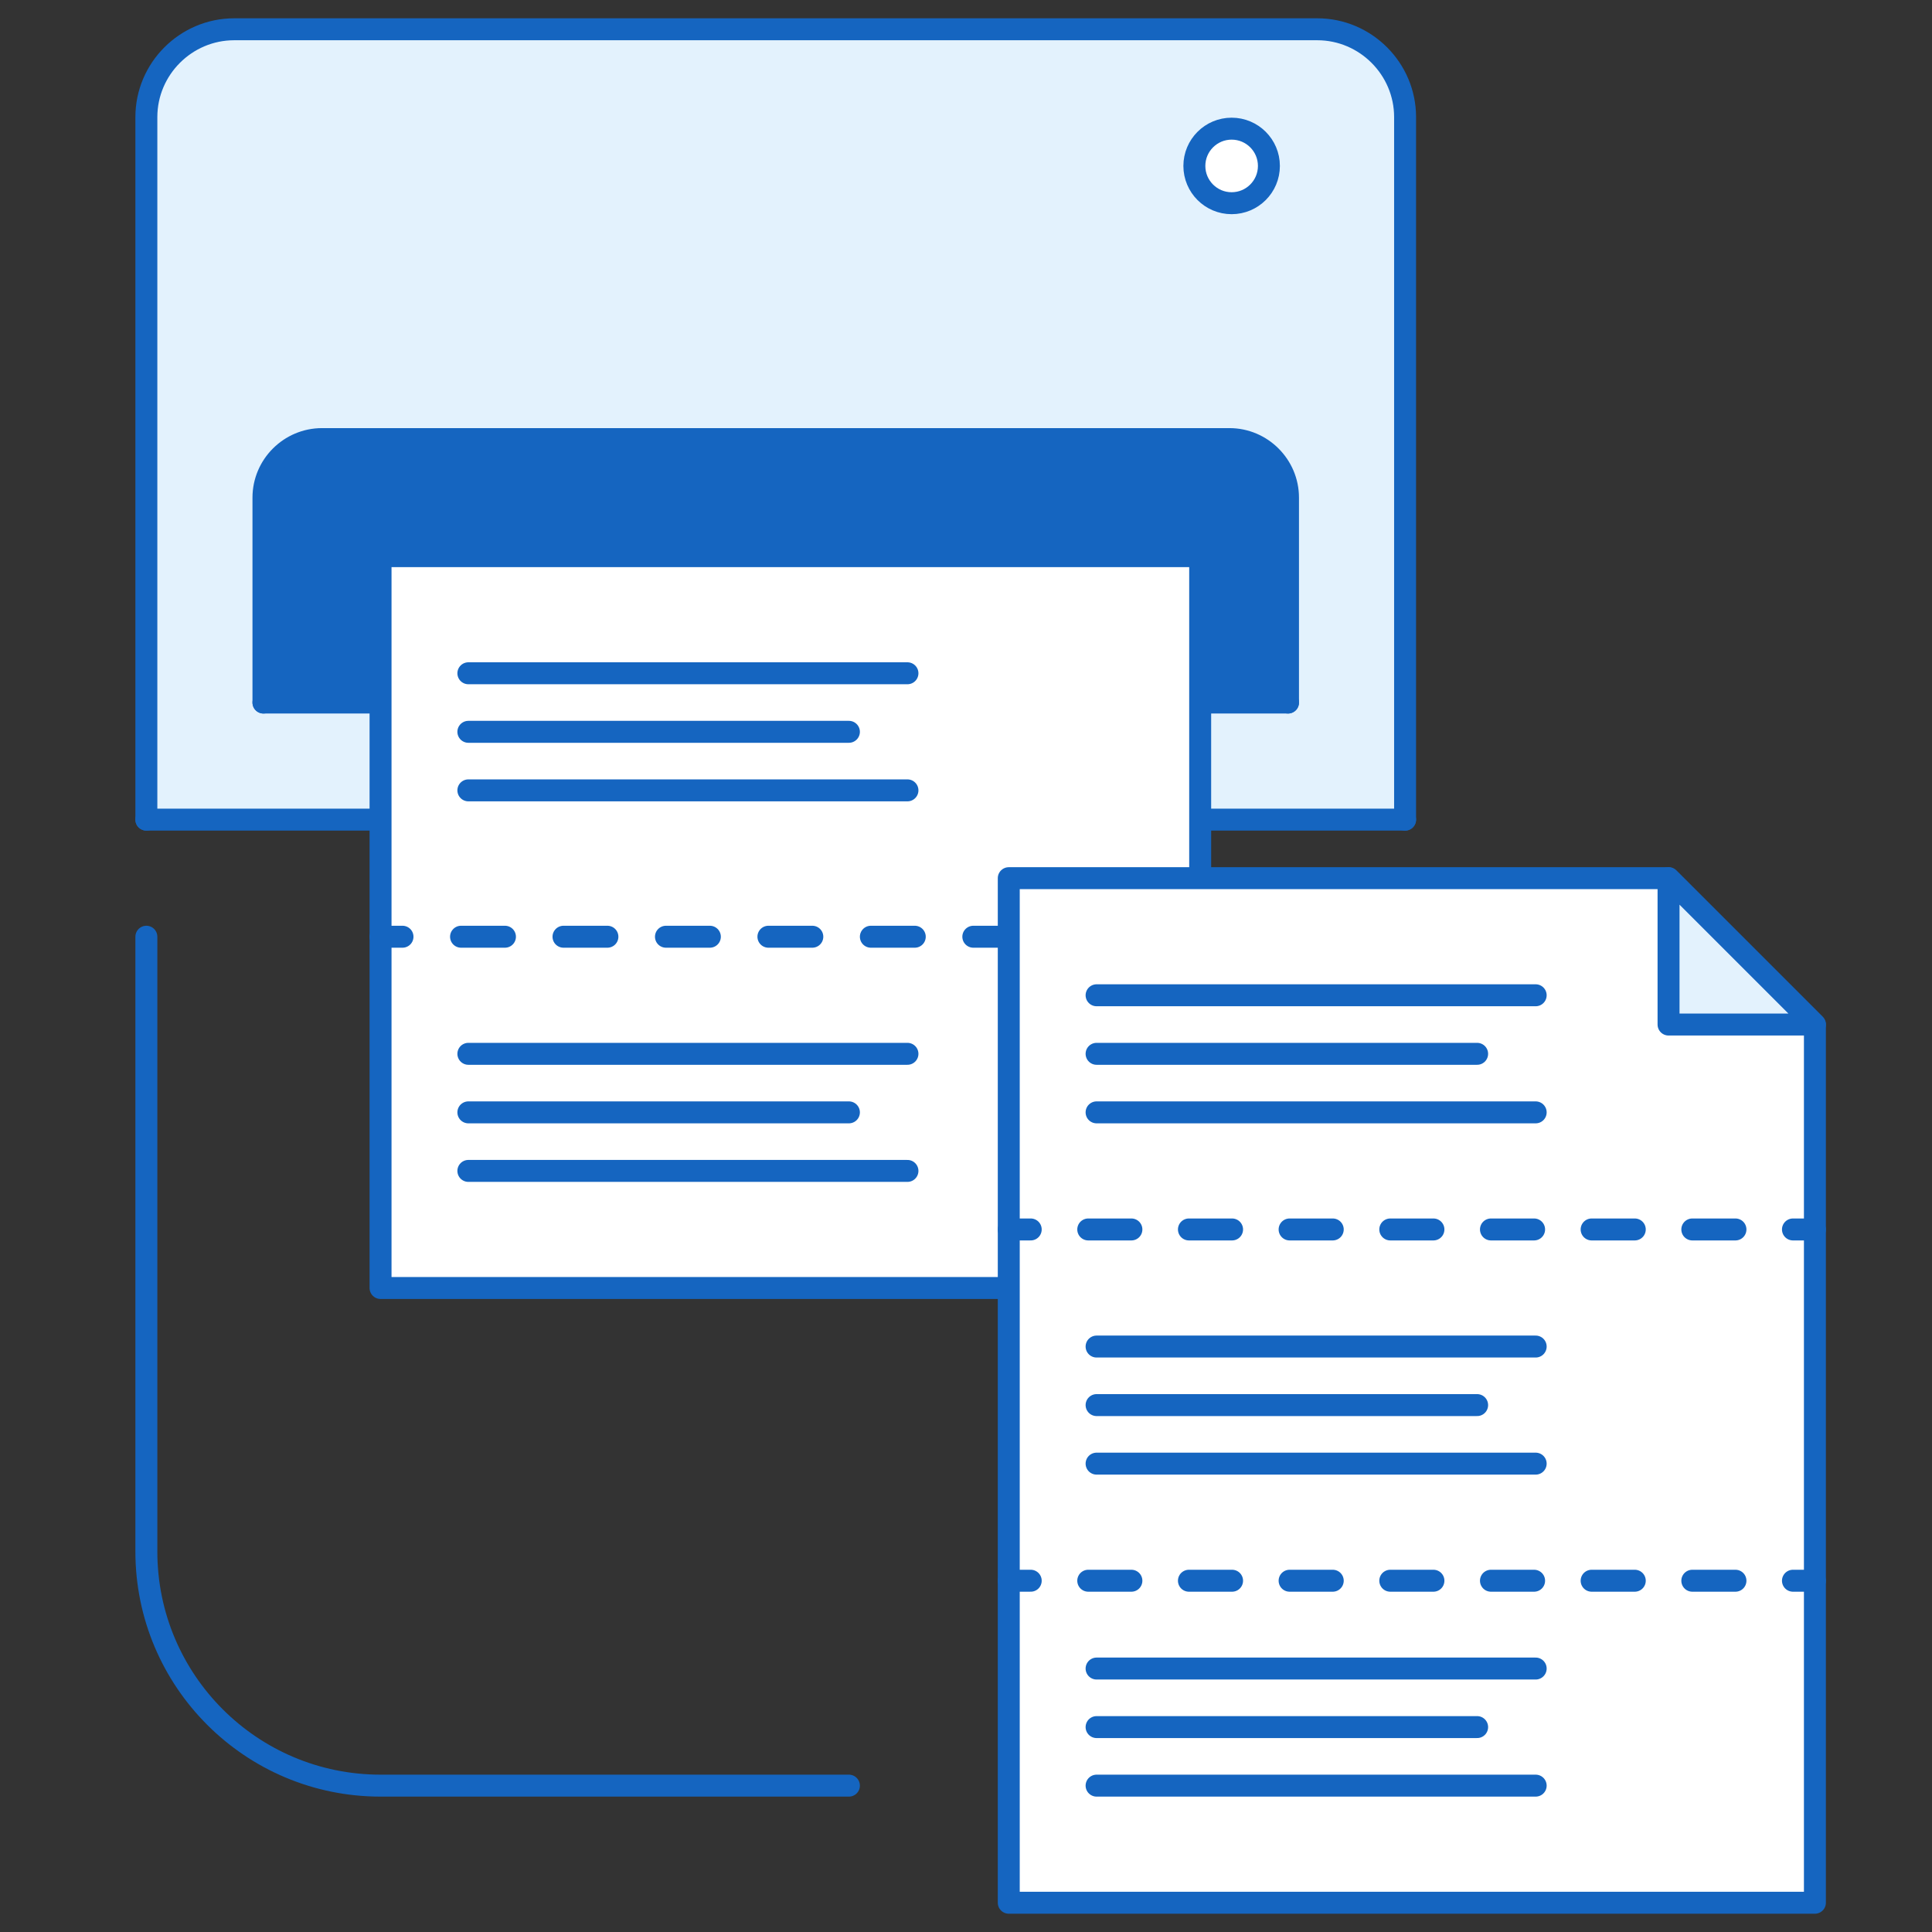 <?xml version="1.0" encoding="utf-8"?>
<!-- Generator: Adobe Illustrator 16.0.4, SVG Export Plug-In . SVG Version: 6.00 Build 0)  -->
<!DOCTYPE svg PUBLIC "-//W3C//DTD SVG 1.1//EN" "http://www.w3.org/Graphics/SVG/1.1/DTD/svg11.dtd">
<svg version="1.1" id="Layer_1" xmlns="http://www.w3.org/2000/svg" xmlns:xlink="http://www.w3.org/1999/xlink" x="0px" y="0px"
	 width="264px" height="264px" viewBox="0 0 264 264" enable-background="new 0 0 264 264" xml:space="preserve">
<rect x="0" y="0" width="264" height="264" fill="#333333" stroke="none"/>
<g id="New_Symbol_13">
</g>
<path fill="none" stroke="#1565C0" stroke-width="3" stroke-linecap="round" stroke-linejoin="round" stroke-miterlimit="10" d="
	M20,128v84c0,17.674,14.327,32,32,32h64"/>
<g>
	<path fill="#E3F2FD" d="M20,112V16c0-6.6,5.4-12,12-12h148c6.6,0,12,5.4,12,12v96"/>
	<path fill="none" stroke="#1565C0" stroke-width="3" stroke-linecap="round" stroke-linejoin="round" stroke-miterlimit="10" d="
		M20,112V16c0-6.6,5.4-12,12-12h148c6.6,0,12,5.4,12,12v96"/>
</g>
<g>
	<path fill="#1565C0" d="M36,96V68c0-4.4,3.6-8,8-8h124c4.4,0,8,3.6,8,8v28"/>
	<path fill="none" stroke="#1565C0" stroke-width="3" stroke-linecap="round" stroke-linejoin="round" stroke-miterlimit="10" d="
		M36,96V68c0-4.4,3.6-8,8-8h124c4.4,0,8,3.6,8,8v28"/>
</g>
<circle fill="#FFFFFF" stroke="#1565C0" stroke-width="3" stroke-linecap="round" stroke-linejoin="round" stroke-miterlimit="10" cx="168.298" cy="22.674" r="5.093"/>
<line fill="none" stroke="#1565C0" stroke-width="3" stroke-linecap="round" stroke-linejoin="round" stroke-miterlimit="10" x1="36" y1="96" x2="176" y2="96"/>
<line fill="none" stroke="#1565C0" stroke-width="3" stroke-linecap="round" stroke-linejoin="round" stroke-miterlimit="10" x1="192" y1="112" x2="20" y2="112"/>
<g>
	
		<rect x="52" y="76" fill="#FFFFFF" stroke="#1565C0" stroke-width="3" stroke-linecap="round" stroke-linejoin="round" stroke-miterlimit="10" width="112" height="99.999"/>
	<g>
		
			<line fill="#FFFFFF" stroke="#1565C0" stroke-width="3" stroke-linecap="round" stroke-linejoin="round" stroke-miterlimit="10" x1="124" y1="108" x2="64" y2="108"/>
		
			<line fill="#FFFFFF" stroke="#1565C0" stroke-width="3" stroke-linecap="round" stroke-linejoin="round" stroke-miterlimit="10" x1="124" y1="92" x2="64" y2="92"/>
		
			<line fill="#FFFFFF" stroke="#1565C0" stroke-width="3" stroke-linecap="round" stroke-linejoin="round" stroke-miterlimit="10" x1="116" y1="100" x2="64" y2="100"/>
	</g>
	<g>
		<line fill="#FFFFFF" x1="52" y1="128" x2="164" y2="128"/>
		<g>
			
				<line fill="none" stroke="#1565C0" stroke-width="3" stroke-linecap="round" stroke-linejoin="round" x1="52" y1="128" x2="55" y2="128"/>
			
				<line fill="none" stroke="#1565C0" stroke-width="3" stroke-linecap="round" stroke-linejoin="round" stroke-dasharray="6,8" x1="63" y1="128" x2="157" y2="128"/>
			
				<line fill="none" stroke="#1565C0" stroke-width="3" stroke-linecap="round" stroke-linejoin="round" x1="161" y1="128" x2="164" y2="128"/>
		</g>
	</g>
	<g>
		
			<line fill="#FFFFFF" stroke="#1565C0" stroke-width="3" stroke-linecap="round" stroke-linejoin="round" stroke-miterlimit="10" x1="124" y1="160" x2="64" y2="160"/>
		
			<line fill="#FFFFFF" stroke="#1565C0" stroke-width="3" stroke-linecap="round" stroke-linejoin="round" stroke-miterlimit="10" x1="124" y1="144" x2="64" y2="144"/>
		
			<line fill="#FFFFFF" stroke="#1565C0" stroke-width="3" stroke-linecap="round" stroke-linejoin="round" stroke-miterlimit="10" x1="116" y1="152" x2="64" y2="152"/>
	</g>
</g>
<polygon fill="#FFFFFF" stroke="#1565C0" stroke-width="3" stroke-linecap="round" stroke-linejoin="round" stroke-miterlimit="10" points="
	248,260 137.844,260 137.844,120 228,120 248,140 "/>
<polygon fill="#E3F2FD" stroke="#1565C0" stroke-width="3" stroke-linecap="round" stroke-linejoin="round" stroke-miterlimit="10" points="
	228,120 228,140 248,140 "/>
<g>
	<g>
		
			<line fill="#FFFFFF" stroke="#1565C0" stroke-width="3" stroke-linecap="round" stroke-linejoin="round" stroke-miterlimit="10" x1="209.844" y1="152" x2="149.844" y2="152"/>
		
			<line fill="#FFFFFF" stroke="#1565C0" stroke-width="3" stroke-linecap="round" stroke-linejoin="round" stroke-miterlimit="10" x1="209.844" y1="136" x2="149.844" y2="136"/>
		
			<line fill="#FFFFFF" stroke="#1565C0" stroke-width="3" stroke-linecap="round" stroke-linejoin="round" stroke-miterlimit="10" x1="201.844" y1="144" x2="149.844" y2="144"/>
	</g>
	<g>
		<line fill="#FFFFFF" x1="137.844" y1="168" x2="248" y2="168"/>
		<g>
			
				<line fill="none" stroke="#1565C0" stroke-width="3" stroke-linecap="round" stroke-linejoin="round" x1="137.844" y1="168" x2="140.844" y2="168"/>
			
				<line fill="none" stroke="#1565C0" stroke-width="3" stroke-linecap="round" stroke-linejoin="round" stroke-dasharray="5.896,7.861" x1="148.705" y1="168" x2="241.069" y2="168"/>
			
				<line fill="none" stroke="#1565C0" stroke-width="3" stroke-linecap="round" stroke-linejoin="round" x1="245" y1="168" x2="248" y2="168"/>
		</g>
	</g>
	<g>
		
			<line fill="#FFFFFF" stroke="#1565C0" stroke-width="3" stroke-linecap="round" stroke-linejoin="round" stroke-miterlimit="10" x1="209.844" y1="200" x2="149.844" y2="200"/>
		
			<line fill="#FFFFFF" stroke="#1565C0" stroke-width="3" stroke-linecap="round" stroke-linejoin="round" stroke-miterlimit="10" x1="209.844" y1="184" x2="149.844" y2="184"/>
		
			<line fill="#FFFFFF" stroke="#1565C0" stroke-width="3" stroke-linecap="round" stroke-linejoin="round" stroke-miterlimit="10" x1="201.844" y1="192" x2="149.844" y2="192"/>
	</g>
	<g>
		
			<line fill="#FFFFFF" stroke="#1565C0" stroke-width="3" stroke-linecap="round" stroke-linejoin="round" stroke-miterlimit="10" x1="209.844" y1="244" x2="149.844" y2="244"/>
		
			<line fill="#FFFFFF" stroke="#1565C0" stroke-width="3" stroke-linecap="round" stroke-linejoin="round" stroke-miterlimit="10" x1="209.844" y1="228" x2="149.844" y2="228"/>
		
			<line fill="#FFFFFF" stroke="#1565C0" stroke-width="3" stroke-linecap="round" stroke-linejoin="round" stroke-miterlimit="10" x1="201.844" y1="236" x2="149.844" y2="236"/>
	</g>
	<g>
		<line fill="#FFFFFF" x1="137.844" y1="216" x2="248" y2="216"/>
		<g>
			
				<line fill="none" stroke="#1565C0" stroke-width="3" stroke-linecap="round" stroke-linejoin="round" x1="137.844" y1="216" x2="140.844" y2="216"/>
			
				<line fill="none" stroke="#1565C0" stroke-width="3" stroke-linecap="round" stroke-linejoin="round" stroke-dasharray="5.896,7.861" x1="148.705" y1="216" x2="241.069" y2="216"/>
			
				<line fill="none" stroke="#1565C0" stroke-width="3" stroke-linecap="round" stroke-linejoin="round" x1="245" y1="216" x2="248" y2="216"/>
		</g>
	</g>
</g>
</svg>
